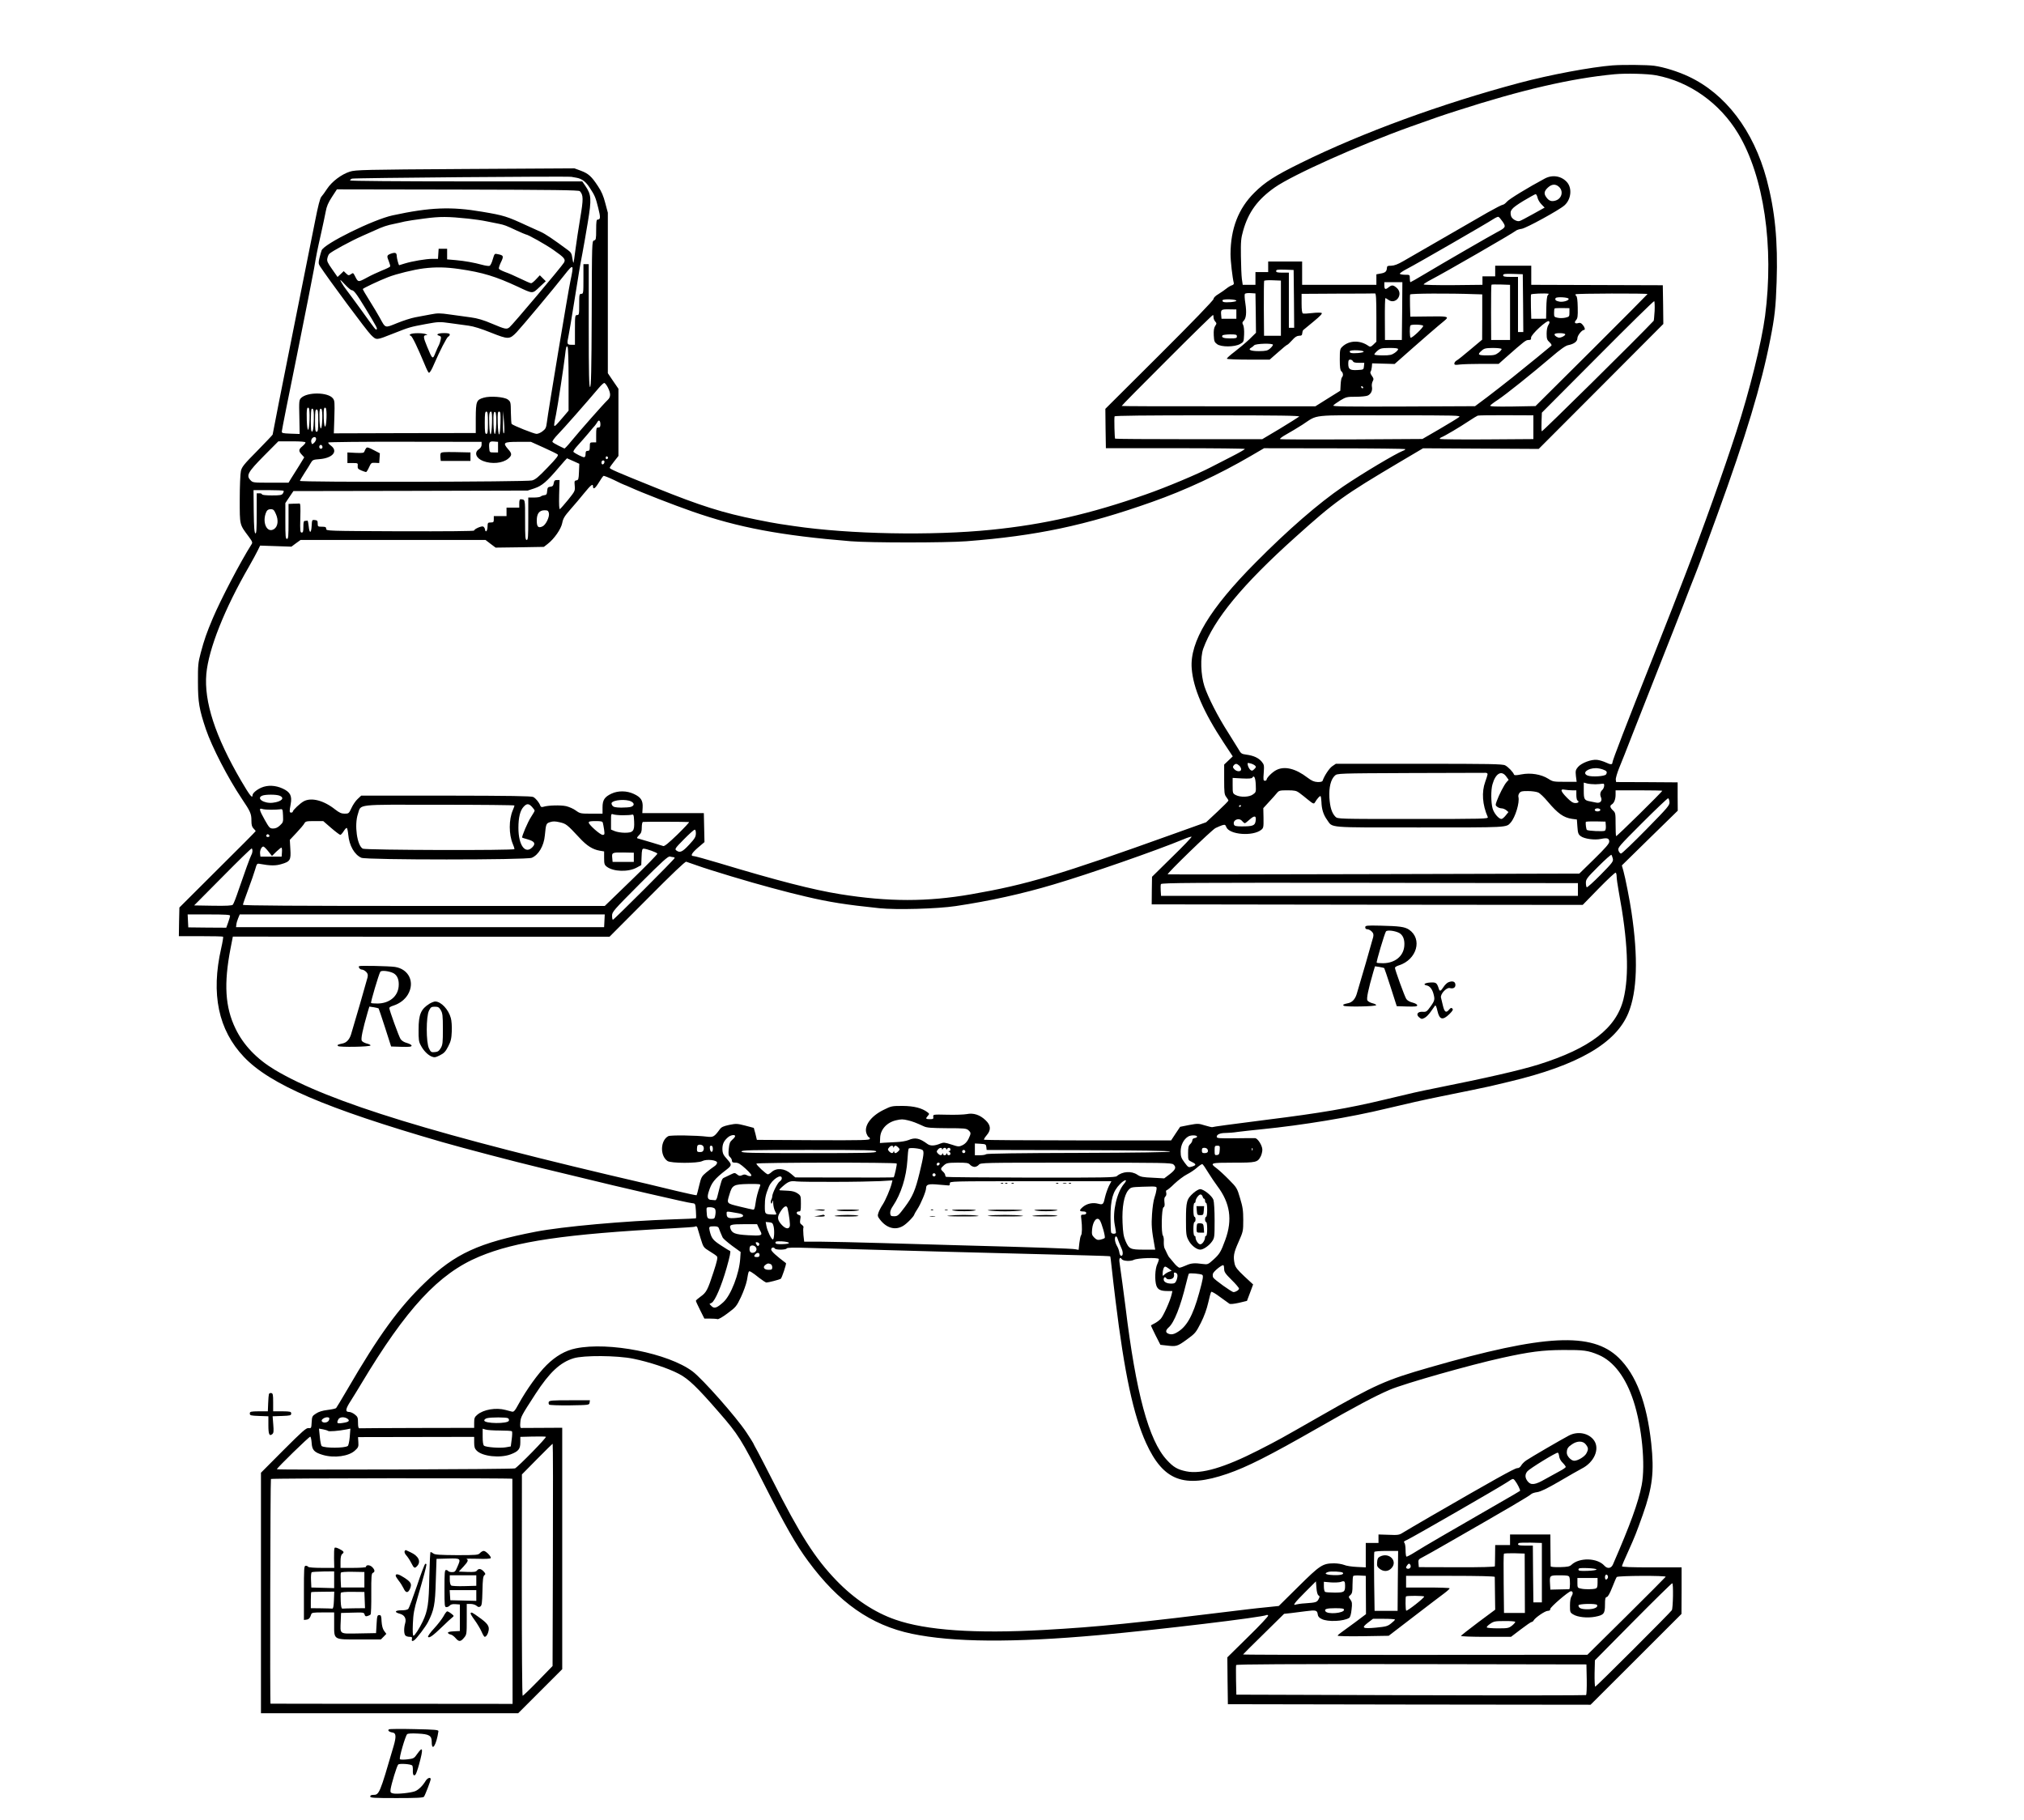 <?xml version="1.0" standalone="no"?>
<!DOCTYPE svg PUBLIC "-//W3C//DTD SVG 20010904//EN"
 "http://www.w3.org/TR/2001/REC-SVG-20010904/DTD/svg10.dtd">
<svg version="1.0" xmlns="http://www.w3.org/2000/svg"
 width="1908pt" height="1716pt" viewBox="0 0 1908 1716"
 preserveAspectRatio="xMidYMid meet">
<g transform="translate(0,1716) scale(0.1,-0.1)"
fill="#000000" stroke="none">
<path d="M15205 16544 c-205 -16 -596 -89 -880 -165 -739 -197 -1484 -470
-2062 -755 -244 -120 -339 -181 -439 -281 -150 -149 -223 -339 -224 -578 0
-67 18 -221 31 -274 2 -8 -5 -17 -17 -20 -11 -3 -34 -16 -50 -29 -16 -13 -50
-37 -76 -53 -30 -17 -48 -36 -48 -47 0 -12 -200 -219 -510 -528 l-510 -508 2
-186 3 -185 652 0 c358 0 654 -3 658 -7 3 -3 -54 -36 -127 -73 -73 -38 -160
-82 -193 -99 -122 -64 -424 -191 -614 -257 -524 -184 -958 -283 -1456 -333
-560 -57 -1338 -42 -1860 35 -38 6 -99 15 -135 20 -36 5 -132 23 -215 40 -320
64 -529 130 -948 299 -385 155 -442 180 -439 191 1 5 20 33 42 60 l40 51 0
316 0 317 -50 73 -50 74 0 756 0 757 -24 90 c-17 66 -35 110 -69 160 -60 92
-90 119 -162 146 l-60 22 -1030 -6 c-954 -6 -1034 -8 -1087 -25 -79 -25 -169
-93 -214 -161 -20 -31 -45 -65 -55 -76 -12 -14 -31 -86 -59 -230 -23 -116 -57
-286 -76 -380 -19 -93 -73 -363 -120 -600 -47 -236 -112 -564 -145 -728 -32
-164 -59 -301 -59 -304 0 -3 -65 -71 -144 -152 -126 -127 -146 -152 -155 -191
-6 -25 -11 -145 -11 -267 0 -248 -3 -234 84 -351 36 -49 39 -56 26 -75 -103
-162 -287 -514 -364 -695 -59 -140 -80 -200 -114 -327 -24 -91 -27 -116 -26
-275 0 -190 12 -257 75 -445 58 -169 207 -458 339 -655 81 -120 90 -141 90
-205 0 -42 5 -60 20 -75 11 -11 20 -22 20 -25 0 -3 -162 -166 -360 -362 l-359
-358 -3 -135 -2 -135 206 0 c114 0 209 -2 211 -5 3 -3 -5 -52 -18 -109 -98
-431 -27 -770 214 -1024 246 -260 771 -485 1866 -802 198 -57 693 -187 935
-245 63 -15 194 -47 290 -70 366 -89 433 -105 720 -171 256 -59 386 -88 415
-91 30 -3 30 -4 35 -71 3 -38 3 -70 0 -72 -3 -1 -95 -6 -205 -9 -475 -16
-1050 -68 -1305 -117 -537 -104 -760 -206 -1044 -480 -247 -237 -435 -496
-736 -1014 -52 -88 -97 -164 -101 -168 -3 -5 -39 -13 -80 -18 -49 -6 -85 -17
-110 -34 -36 -23 -38 -28 -41 -82 -3 -56 -4 -58 -29 -55 -22 3 -58 -29 -238
-209 l-211 -212 0 -1133 0 -1134 1212 0 1213 0 207 207 208 208 0 1138 0 1138
-187 -1 c-104 -1 -194 -1 -200 -1 -9 1 -11 16 -8 52 4 53 10 64 143 269 132
203 232 297 359 336 93 29 410 27 562 -4 148 -30 331 -90 431 -143 90 -47 171
-124 379 -364 179 -205 210 -254 421 -670 204 -402 306 -580 418 -731 287
-390 592 -604 978 -685 389 -81 956 -85 1759 -13 568 51 1552 169 1586 190 4
2 10 0 14 -5 3 -6 -82 -97 -190 -202 l-195 -192 2 -221 3 -221 1710 -3 1709
-2 429 428 428 428 1 220 0 219 -281 0 c-199 0 -281 3 -281 11 0 6 27 71 61
144 60 134 72 163 135 340 92 260 109 404 80 675 -42 383 -142 645 -307 806
-252 244 -696 222 -1782 -91 -415 -119 -509 -161 -1032 -460 -398 -227 -381
-218 -580 -320 -321 -164 -541 -229 -681 -200 -84 17 -123 40 -185 108 -170
184 -291 633 -389 1442 -11 92 -46 347 -57 423 -5 35 7 51 21 28 12 -19 83
-23 115 -7 32 17 225 24 235 8 2 -4 -4 -25 -14 -47 -22 -46 -26 -153 -9 -204
13 -38 41 -51 105 -51 l46 0 -7 -32 c-13 -58 -78 -203 -103 -230 -14 -15 -40
-34 -58 -43 -19 -9 -34 -18 -34 -21 0 -2 20 -44 44 -93 l45 -88 53 -6 c98 -12
105 -10 195 55 81 59 86 65 134 159 32 64 55 129 69 190 11 51 24 97 28 101 5
5 42 -17 83 -48 41 -30 81 -59 89 -64 9 -5 46 -1 90 9 l75 18 29 77 29 78 -82
76 c-66 62 -84 85 -92 117 -15 71 -10 103 36 206 44 100 45 103 45 209 0 89
-5 123 -30 205 -28 96 -31 100 -106 176 -42 43 -94 90 -115 106 -68 50 -59 53
159 53 216 0 227 3 257 60 8 16 15 44 15 62 0 39 -43 107 -68 109 -9 1 -95 0
-189 -1 -151 -2 -173 0 -173 14 0 22 32 36 85 36 25 0 76 4 113 10 37 5 139
16 227 25 382 38 838 113 1175 195 179 43 365 85 515 115 209 42 417 85 460
95 22 6 105 25 185 44 643 153 1002 360 1120 646 84 203 94 524 30 951 -15
105 -59 329 -76 388 l-15 53 263 258 264 258 -1 133 0 134 -290 2 -290 1 -3
22 c-2 13 12 61 31 109 20 47 77 192 127 321 51 129 163 415 250 635 87 220
191 483 230 585 39 102 87 226 107 275 42 107 55 142 211 570 271 745 416
1226 500 1655 42 212 52 303 60 541 13 387 -15 672 -94 969 -124 460 -388 807
-738 970 -101 47 -229 87 -321 100 -64 9 -293 11 -390 4z m407 -94 c315 -59
601 -262 774 -550 242 -402 339 -1063 253 -1720 -33 -248 -144 -698 -271
-1090 -115 -357 -320 -932 -486 -1360 -33 -85 -87 -225 -120 -310 -33 -85
-112 -285 -175 -445 -258 -650 -387 -984 -387 -1004 0 -20 -18 -20 -61 1 -24
11 -62 23 -84 25 -54 6 -147 -29 -180 -68 -22 -27 -24 -36 -19 -85 l7 -54
-111 0 c-106 0 -114 1 -157 29 -67 42 -166 58 -253 41 -50 -10 -67 -10 -70 -1
-8 23 -55 72 -83 86 -24 13 -143 15 -812 15 l-784 0 -34 -23 c-28 -19 -75 -90
-91 -137 -3 -9 -20 -13 -48 -12 -33 2 -54 11 -94 41 -112 86 -216 112 -294 72
-38 -19 -92 -73 -92 -91 0 -5 -7 -10 -16 -10 -15 0 -16 10 -11 75 5 70 4 77
-20 106 -30 35 -76 56 -143 65 -46 6 -52 10 -76 53 -15 25 -59 95 -97 156 -96
149 -189 332 -223 435 -35 108 -40 274 -11 355 100 277 371 605 867 1050 377
339 454 394 985 709 l220 130 545 -3 545 -3 588 589 587 589 -2 182 -3 183
-620 2 -620 2 0 90 0 90 -170 0 -170 0 0 -50 0 -50 -60 0 -60 0 0 -40 0 -40
-277 -3 c-158 -1 -278 2 -278 7 0 4 33 25 73 46 129 67 766 434 797 460 8 7
33 15 55 18 40 5 356 178 403 221 62 55 74 158 26 216 -52 61 -138 76 -211 37
-159 -85 -337 -194 -357 -218 -14 -16 -31 -29 -39 -29 -8 0 -72 -33 -143 -73
-117 -67 -606 -349 -794 -458 -53 -31 -86 -43 -115 -44 -35 0 -40 -3 -41 -23
-2 -32 -16 -44 -61 -51 l-38 -7 0 -49 0 -50 -350 0 -350 0 0 110 0 110 -160 0
-160 0 0 -50 0 -50 -60 0 -60 0 0 -60 0 -60 -60 0 -60 0 -8 55 c-4 30 -8 127
-9 215 -2 139 1 170 21 240 49 174 136 294 298 408 170 119 797 400 1280 573
255 91 290 103 443 152 604 195 1075 304 1480 342 108 10 312 5 392 -10z
m-10175 -966 c51 -10 86 -37 125 -98 46 -70 53 -88 78 -188 22 -88 21 -108 -6
-108 -11 0 -14 -19 -14 -96 0 -87 -2 -96 -20 -101 -20 -5 -20 -16 -22 -691 -2
-538 -6 -686 -15 -690 -10 -3 -13 117 -13 577 l0 581 -25 0 -25 0 0 -140 c0
-133 -1 -140 -20 -140 -19 0 -20 -7 -20 -100 0 -93 -1 -100 -20 -100 -19 0
-20 -7 -20 -140 l0 -140 -35 0 c-40 0 -42 7 -25 87 6 26 28 161 50 298 48 300
56 351 80 475 10 52 33 184 51 293 37 224 34 261 -23 345 l-29 42 -1094 0
c-636 0 -1095 4 -1095 9 0 5 8 13 18 17 14 7 2030 24 2069 17 6 -1 29 -5 50
-9z m9260 -86 c43 -40 27 -109 -31 -128 -40 -13 -65 -4 -90 32 -24 33 -19 57
15 89 37 35 74 37 106 7z m-9231 -40 c34 -37 34 -75 4 -252 -16 -95 -36 -228
-45 -296 -8 -68 -17 -125 -19 -127 -2 -2 -7 18 -11 45 -5 40 -13 54 -38 72
-139 103 -217 156 -261 175 -28 12 -85 38 -126 57 -193 89 -217 97 -425 132
-293 50 -491 42 -843 -34 -182 -39 -647 -268 -670 -330 -5 -14 -15 -47 -21
-74 -10 -42 -9 -52 5 -75 77 -118 445 -615 482 -649 53 -51 45 -51 212 15 150
59 153 60 302 88 121 22 130 23 230 9 56 -8 135 -19 175 -24 47 -6 120 -29
212 -66 164 -65 174 -65 241 4 51 54 354 416 450 539 87 111 92 106 57 -57
-19 -85 -212 -1244 -222 -1333 -6 -49 -12 -61 -40 -82 -17 -14 -43 -25 -57
-25 -23 0 -220 78 -235 94 -3 3 -6 51 -7 107 -1 99 -2 102 -29 123 -34 25
-167 35 -227 17 -69 -20 -74 -34 -75 -192 l0 -141 -669 -1 -669 -2 5 153 c4
139 3 156 -14 177 -46 59 -242 61 -300 3 -18 -18 -20 -30 -16 -179 l3 -160
-85 3 c-78 3 -85 5 -83 23 0 11 64 333 142 715 77 382 149 749 161 815 23 135
27 158 68 340 16 72 35 161 42 198 9 52 24 86 59 140 l47 72 1139 -2 c907 -2
1141 -5 1151 -15z m9028 -60 c3 -18 20 -47 37 -64 l30 -31 -108 -60 c-59 -33
-116 -63 -126 -66 -26 -10 -76 19 -83 48 -13 52 2 70 113 139 60 36 113 65
119 66 6 0 14 -15 18 -32z m-10079 -199 c55 -6 134 -17 175 -26 41 -8 93 -19
115 -23 51 -11 63 -15 163 -62 46 -21 86 -38 89 -38 18 0 184 -93 260 -146
103 -72 117 -88 100 -119 -17 -32 -488 -591 -515 -611 -26 -20 -39 -18 -162
34 -81 35 -140 52 -200 60 -47 7 -135 19 -196 27 -98 14 -118 14 -185 1 -40
-8 -105 -20 -144 -27 -38 -7 -116 -32 -172 -55 -117 -47 -107 -51 -163 51 -18
33 -62 106 -97 162 -35 55 -63 104 -63 108 0 7 154 80 240 113 77 30 239 70
334 82 113 14 212 12 335 -6 222 -32 344 -70 555 -168 142 -67 134 -66 202 -2
l59 55 -28 28 -28 28 -35 -37 c-19 -21 -40 -38 -47 -38 -8 0 -54 20 -103 44
-49 24 -113 52 -143 62 -29 11 -55 24 -58 31 -2 6 5 30 16 54 32 65 30 72 -26
83 -31 7 -31 7 -48 -49 -8 -31 -22 -58 -30 -61 -8 -3 -38 1 -67 9 -81 22 -165
37 -253 45 l-80 7 0 50 0 50 -40 0 -40 0 -3 -47 -3 -48 -52 0 c-60 0 -190 -22
-262 -44 -27 -9 -51 -16 -52 -16 -5 0 -23 67 -23 86 0 32 -14 37 -55 23 -39
-15 -41 -21 -19 -74 8 -20 14 -41 12 -47 -2 -5 -36 -22 -75 -37 -39 -16 -105
-46 -146 -69 -82 -44 -81 -44 -111 16 -16 31 -18 32 -38 17 -20 -13 -24 -13
-45 7 l-23 22 -29 -28 -29 -27 -51 73 c-43 61 -51 77 -45 103 3 16 11 35 18
42 22 23 201 120 309 168 31 14 83 37 115 51 80 37 122 51 189 64 32 7 76 16
98 22 22 5 105 18 185 28 149 20 222 19 415 -1z m9749 -27 c34 -49 31 -57 -45
-97 -63 -33 -513 -293 -685 -396 -73 -44 -135 -79 -138 -79 -3 0 -6 16 -6 35
0 35 0 35 -44 35 -25 0 -47 4 -50 9 -3 5 29 27 72 49 82 42 748 426 810 467
20 13 42 23 47 21 6 -1 23 -21 39 -44z m-1966 -729 l2 -273 -25 0 -25 0 0 260
0 260 -60 0 c-47 0 -60 3 -60 15 0 13 14 15 83 13 l82 -3 3 -272z m2160 -40
l2 -273 -25 0 -25 0 0 260 0 260 -70 0 c-56 0 -70 3 -70 15 0 13 15 15 93 13
l92 -3 3 -272z m-11044 122 c21 0 45 -31 128 -167 113 -186 118 -197 108 -203
-9 -6 -9 -6 -150 190 -52 72 -110 150 -129 175 -20 25 -44 61 -54 80 -16 31
-13 29 33 -20 28 -30 57 -55 64 -55z m8761 -170 l0 -260 -79 0 -80 0 -2 255
c-1 140 1 259 3 263 3 4 39 7 81 5 l77 -3 0 -260z m1143 -27 l-3 -273 -79 0
-80 0 -1 198 c-1 108 2 197 5 197 3 0 15 -7 26 -15 72 -54 149 53 80 112 -33
28 -46 29 -78 3 -29 -23 -38 -18 -38 22 l0 28 85 0 85 0 -2 -272z m1017 -13
l0 -260 -89 0 -89 0 -1 258 c0 142 1 261 4 263 2 3 43 3 90 2 l85 -3 0 -260z
m-2397 -7 l2 -185 -62 -61 c-35 -33 -98 -86 -140 -118 -42 -32 -75 -61 -72
-66 3 -4 95 -8 204 -8 l199 0 80 70 c43 39 82 70 86 70 4 0 24 19 45 42 27 31
45 42 66 43 23 0 29 5 30 23 1 13 5 27 10 31 5 4 49 41 98 81 62 51 84 75 75
80 -8 4 -48 4 -89 -1 -41 -5 -81 -7 -87 -4 -9 3 -13 32 -13 95 l0 90 340 2
c187 0 346 1 352 2 10 1 13 -52 13 -227 l0 -228 -28 -27 c-23 -22 -30 -24 -45
-14 -80 58 -185 55 -249 -7 -21 -20 -23 -31 -23 -120 0 -75 4 -101 15 -111 17
-14 20 -41 6 -56 -6 -5 -11 -35 -13 -68 l-3 -59 -117 -73 -118 -74 -911 0
c-501 -1 -913 1 -915 3 -2 2 190 197 427 433 236 237 432 428 434 425 3 -2 5
-13 5 -24 0 -11 7 -28 16 -38 14 -16 14 -20 -1 -42 -11 -18 -15 -43 -13 -87 3
-56 6 -65 31 -84 39 -29 165 -28 217 1 34 19 35 21 38 89 2 39 -2 78 -9 91
-10 18 -9 25 4 38 25 24 30 78 17 165 -7 43 -9 83 -5 89 3 6 27 10 53 8 l47
-3 3 -186z m2066 179 l69 -2 0 -213 -1 -214 -112 -94 c-61 -52 -120 -99 -131
-104 -10 -6 -19 -18 -19 -27 0 -13 8 -15 53 -9 28 3 122 6 208 6 l157 0 65 58
c178 157 191 167 216 167 21 0 26 4 24 21 -3 29 153 172 169 156 8 -8 6 -18
-6 -36 -10 -16 -16 -46 -16 -81 0 -48 4 -60 27 -81 16 -14 23 -28 17 -33 -14
-13 -223 -184 -364 -297 -69 -55 -177 -139 -240 -187 l-115 -86 -672 -3 c-530
-2 -670 0 -664 9 3 7 33 28 65 48 55 33 63 35 147 35 48 0 99 5 112 11 31 14
47 47 40 83 -3 15 0 38 7 51 11 20 10 28 -8 53 -12 17 -17 33 -12 38 5 5 10
25 12 44 l3 35 106 -3 106 -3 179 158 c99 87 204 178 234 203 30 25 61 50 68
57 31 29 11 33 -160 30 l-173 -2 -3 99 c-1 55 -1 104 1 110 4 10 368 12 611 3z
m695 4 c2 -1 -2 -7 -9 -15 -7 -9 -12 -55 -13 -118 l-2 -102 -70 -1 -70 0 -3
109 c-1 61 -1 115 1 120 3 8 130 13 166 7z m932 -3 c1 -1 -236 -240 -527 -530
l-529 -526 -217 -4 c-163 -2 -215 0 -210 9 4 6 36 31 72 54 77 51 324 249 502
401 86 74 137 110 160 114 56 11 88 35 88 66 0 25 42 78 62 78 14 0 8 25 -12
48 -14 17 -26 22 -40 17 -32 -10 -44 4 -23 27 15 17 18 36 16 121 -1 64 -6
103 -14 107 -6 4 -9 12 -6 16 5 8 675 10 678 2z m-744 -44 c6 -17 -53 -34 -88
-27 -32 6 -44 17 -34 33 9 14 117 8 122 -6z m-3132 -19 c0 -11 -99 -20 -122
-11 -8 3 -11 11 -8 16 8 14 130 9 130 -5z m3943 -96 c-3 -49 -7 -91 -9 -93
-149 -159 -1052 -1050 -1055 -1042 -3 7 -4 49 -2 94 l3 82 525 527 c289 291
529 527 534 524 4 -2 6 -43 4 -92z m-803 -14 c0 -38 -2 -41 -36 -49 -20 -5
-52 -6 -72 -2 -35 7 -37 9 -37 45 0 21 2 40 5 43 3 3 36 5 73 4 l67 -1 0 -40z
m-3140 -16 l0 -44 -70 0 -70 0 -3 33 c-5 54 -1 57 74 56 l69 -1 0 -44z m1761
-110 c7 -12 -106 -120 -118 -112 -10 5 -11 107 -1 116 11 11 111 8 119 -4z
m1339 -79 c7 -12 -45 -39 -65 -32 -24 8 -40 24 -34 33 7 12 91 11 99 -1z
m-3095 -21 c0 -17 -8 -19 -64 -19 -61 0 -84 9 -72 28 3 5 34 9 71 10 58 0 65
-2 65 -19z m340 -79 c0 -6 -12 -22 -27 -35 -24 -21 -38 -24 -105 -25 -77 0
-108 13 -74 32 9 5 22 15 29 23 15 17 177 21 177 5z m-6640 -328 l0 -293 -57
-67 c-31 -37 -62 -71 -69 -75 -14 -8 -14 5 7 103 17 85 75 465 85 555 9 83 14
101 25 84 5 -7 9 -146 9 -307z m7820 286 c0 -7 -15 -23 -33 -35 -27 -19 -47
-23 -108 -23 -42 0 -79 3 -82 7 -4 3 8 19 25 34 30 26 40 28 116 29 59 0 82
-3 82 -12z m975 3 c3 -5 -10 -21 -28 -35 -30 -23 -44 -26 -110 -26 -85 0 -93
7 -49 45 23 21 37 24 104 25 42 0 79 -4 83 -9z m-1300 -26 c0 -11 -99 -20
-122 -11 -8 3 -11 11 -8 16 8 14 130 9 130 -5z m-101 -90 c4 -11 20 -15 56
-15 l51 0 -3 -32 c-3 -33 -4 -33 -61 -36 -71 -4 -87 7 -87 59 0 32 4 39 19 39
10 0 21 -7 25 -15z m-7024 -247 c29 -57 29 -91 -3 -120 -31 -28 -259 -286
-341 -386 -32 -40 -62 -71 -65 -70 -3 2 -28 14 -56 27 -27 13 -53 29 -57 35
-4 6 17 36 51 71 51 52 265 295 386 438 22 26 45 47 51 47 7 0 22 -19 34 -42z
m7121 -1 c-1 -12 -15 -9 -19 4 -3 6 1 10 8 8 6 -3 11 -8 11 -12z m-9933 -300
c-4 -127 -22 -132 -26 -8 -3 101 2 131 19 114 5 -5 9 -51 7 -106z m160 15 c-4
-107 -22 -112 -26 -8 -3 86 2 116 19 99 5 -5 9 -46 7 -91z m-120 -27 c-2 -68
-7 -100 -15 -103 -10 -3 -13 22 -13 101 0 57 3 107 7 111 17 16 24 -18 21
-109z m80 12 c-4 -111 -22 -115 -26 -5 -3 88 2 118 19 101 5 -5 9 -47 7 -96z
m-38 -12 c0 -87 -3 -105 -15 -105 -12 0 -15 18 -15 105 0 87 3 105 15 105 12
0 15 -18 15 -105z m1600 -20 c0 -87 -3 -105 -15 -105 -12 0 -15 18 -15 105 0
87 3 105 15 105 12 0 15 -18 15 -105z m38 -2 c-4 -135 -22 -144 -26 -14 -3 99
0 121 18 121 7 0 10 -36 8 -107z m40 -6 c-4 -127 -22 -132 -26 -8 -3 101 2
131 19 114 5 -5 9 -51 7 -106z m40 6 c-2 -64 -7 -108 -13 -108 -6 0 -11 44
-13 108 -2 92 0 107 13 107 13 0 15 -15 13 -107z m32 -97 c-7 -7 -9 29 -9 100
l2 109 8 -100 c5 -62 5 -103 -1 -109z m7497 157 c-7 -6 -88 -57 -180 -113
l-168 -100 -691 0 c-380 0 -693 2 -696 5 -5 5 -10 194 -5 210 2 7 304 10 878
10 675 0 872 -3 862 -12z m1507 -5 c-12 -10 -94 -60 -183 -112 l-162 -94 -667
-4 c-367 -2 -671 -1 -675 3 -5 4 22 24 60 45 37 21 105 61 150 90 154 100 61
90 824 89 643 0 674 -1 653 -17z m701 -95 l0 -112 -437 -3 c-240 -2 -440 1
-444 4 -4 4 2 11 12 15 28 10 179 99 259 153 39 26 77 49 85 52 8 3 130 5 270
4 l255 -1 0 -112z m-8795 26 c0 -22 -5 -29 -20 -29 -18 0 -20 -7 -20 -70 l0
-70 -30 0 c-28 0 -30 -2 -30 -40 0 -33 -3 -40 -20 -40 -16 0 -20 -7 -20 -30 0
-20 -5 -30 -15 -30 -14 0 -82 34 -99 50 -5 5 13 32 41 62 27 29 71 80 99 113
27 33 55 66 62 73 6 8 17 22 23 33 14 26 29 15 29 -22z m-2680 -137 c0 -11 -9
-27 -19 -36 -18 -17 -20 -16 -26 4 -7 23 9 50 31 50 8 0 14 -8 14 -18z m-100
-33 c0 -6 -13 -22 -30 -36 -36 -30 -37 -44 -6 -78 l24 -26 -50 -82 c-28 -45
-62 -99 -75 -119 l-23 -38 -168 0 c-165 0 -169 0 -191 24 -42 44 -25 75 127
229 l136 137 128 0 c84 0 128 -4 128 -11z m1660 -20 c0 -17 -9 -32 -25 -43
-48 -31 -28 -86 40 -112 81 -31 183 -21 235 22 38 32 38 48 -1 91 -52 60 -42
68 96 68 l120 0 120 -54 c66 -30 126 -59 132 -65 10 -9 -12 -37 -95 -123 -86
-90 -115 -114 -147 -122 -53 -14 -2191 -18 -2188 -4 1 5 21 39 45 76 24 36 50
79 59 95 15 26 22 30 82 34 123 10 177 74 107 127 -17 12 -28 26 -26 30 3 4
330 8 726 7 l720 -1 0 -26z m155 -24 l0 -50 -40 0 c-39 0 -40 1 -43 39 -5 58
2 68 45 64 l38 -3 0 -50z m-1655 -1 c0 -8 -7 -14 -15 -14 -15 0 -21 21 -9 33
10 9 24 -2 24 -19z m10206 -17 c4 -4 -5 -11 -20 -16 -71 -28 -380 -212 -566
-338 -231 -158 -517 -406 -825 -717 -431 -434 -620 -748 -601 -996 14 -188
111 -412 303 -703 l84 -127 -41 -39 -40 -38 0 -140 c0 -125 2 -143 20 -166 11
-14 20 -29 20 -34 0 -4 -47 -52 -105 -106 l-105 -98 -307 -110 c-1078 -387
-1383 -478 -1908 -569 -414 -72 -779 -72 -1235 1 -255 41 -591 127 -1148 295
-117 35 -222 64 -233 64 -34 0 -20 27 41 80 l61 52 -3 137 -3 136 -290 0 -290
0 3 52 c4 67 -16 98 -83 129 -66 31 -148 32 -210 3 -66 -31 -85 -60 -85 -130
l0 -59 -105 0 c-101 0 -107 1 -146 29 -22 17 -64 35 -93 42 -52 11 -169 8
-213 -6 -17 -5 -24 -3 -30 11 -10 29 -42 68 -66 81 -17 9 -213 12 -822 13
l-800 0 -34 -32 c-19 -17 -45 -56 -58 -85 -24 -51 -26 -53 -64 -53 -31 0 -50
9 -89 39 -108 86 -224 116 -296 78 -34 -18 -104 -84 -104 -98 0 -5 -7 -9 -15
-9 -18 0 -18 10 -5 79 15 79 -4 115 -76 148 -67 31 -140 34 -199 9 -46 -20
-85 -53 -85 -74 0 -33 -28 3 -107 138 -245 420 -351 747 -328 1008 21 234 172
614 403 1013 33 58 70 126 82 151 l22 45 148 -5 147 -5 43 32 43 31 872 0 872
0 47 -36 48 -36 227 3 228 4 36 28 c61 47 126 140 137 197 8 42 21 64 77 128
38 42 96 112 131 155 62 76 82 91 82 63 0 -34 20 -22 54 34 20 33 40 62 45 64
4 3 49 -15 100 -39 50 -25 93 -45 96 -45 2 0 28 -11 57 -24 104 -48 416 -169
583 -227 434 -152 836 -227 1495 -281 187 -15 890 -15 1090 0 660 51 1122 148
1751 371 312 110 630 258 930 433 l125 73 662 -1 c364 0 665 -4 668 -7z
m-7514 -82 c0 -5 -5 -11 -11 -13 -6 -2 -11 4 -11 13 0 9 5 15 11 13 6 -2 11
-8 11 -13z m-328 -31 l57 -26 -3 -76 c-3 -69 -5 -77 -24 -80 -19 -3 -20 -8
-16 -52 4 -47 3 -50 -63 -132 -37 -45 -72 -85 -77 -87 -7 -2 -9 43 -7 135 l4
139 -25 0 c-20 0 -26 -6 -30 -30 -4 -24 -11 -31 -32 -33 -23 -3 -27 -8 -30
-40 -2 -31 -7 -38 -28 -40 -14 -2 -29 -8 -34 -13 -6 -5 -34 -9 -63 -9 l-53 0
0 -200 c0 -171 -2 -200 -15 -200 -13 0 -15 28 -15 190 0 200 2 190 -42 194 -9
1 -13 -13 -13 -39 l0 -40 -60 0 -60 0 0 -40 0 -40 -60 0 -60 0 0 -30 c0 -26
-3 -30 -29 -30 -27 0 -29 -3 -30 -40 -1 -42 -19 -60 -24 -25 -2 12 -10 24 -18
27 -17 6 -84 -24 -84 -38 0 -6 -257 -8 -697 -7 -690 3 -698 3 -698 23 0 17 -7
20 -40 20 -38 0 -40 2 -40 30 0 25 -4 31 -27 33 -26 3 -27 2 -30 -55 -4 -73
-21 -75 -28 -3 -3 30 -8 54 -12 53 -5 -2 -15 -3 -23 -3 -12 0 -15 -13 -15 -55
0 -44 -3 -55 -16 -55 -14 0 -16 16 -13 138 3 105 1 137 -8 136 -7 -1 -33 -2
-58 -2 l-45 -2 0 -165 c0 -140 -2 -165 -15 -165 -13 0 -15 25 -15 169 l0 169
38 57 38 56 1105 2 1104 3 64 21 c72 25 114 61 233 201 39 45 71 82 73 82 1 0
28 -12 59 -26z m294 -11 c-5 -25 -28 -28 -28 -4 0 12 6 21 16 21 9 0 14 -7 12
-17z m-3025 -269 c3 -3 1 -15 -6 -25 -10 -16 -24 -19 -104 -19 -55 0 -93 4
-93 10 0 6 -11 10 -25 10 l-25 0 0 -191 c0 -148 -3 -190 -12 -187 -10 4 -14
56 -16 206 l-2 202 138 0 c76 0 141 -3 145 -6z m-72 -220 c26 -58 19 -117 -17
-141 -69 -45 -118 69 -72 165 8 15 20 22 40 22 25 0 32 -7 49 -46z m2573 10
c9 -34 -28 -112 -60 -126 -40 -19 -54 -4 -54 55 0 66 24 97 74 97 28 0 35 -4
40 -26z m6656 -2380 c13 -12 12 -17 -6 -34 -16 -17 -23 -18 -36 -8 -9 7 -20
26 -24 41 -6 27 -5 28 22 21 16 -3 36 -13 44 -20z m-148 -1 c10 -9 18 -24 18
-35 0 -25 -42 -24 -65 2 -15 16 -15 22 -5 35 16 19 29 19 52 -2z m3427 -36
c38 -13 45 -24 31 -47 -11 -18 -134 -26 -173 -11 -57 22 -4 70 78 70 17 0 45
-5 64 -12z m-1086 -47 c-1 -8 -11 -40 -22 -70 -35 -96 -27 -216 24 -332 7 -17
-30 -18 -704 -18 -708 0 -711 0 -732 21 -34 34 -51 89 -57 180 -5 98 13 171
51 207 23 22 24 22 713 25 379 1 698 2 709 2 12 0 19 -6 18 -15z m177 -21 l22
-30 -20 -22 c-22 -24 -72 -121 -93 -180 -13 -36 -12 -40 6 -53 10 -8 29 -14
41 -14 12 0 31 -8 43 -17 l21 -18 -26 -32 c-14 -18 -32 -33 -40 -33 -26 0 -72
55 -84 101 -15 55 -16 171 -1 224 29 105 86 138 131 74z m-2362 -76 c3 -69 2
-72 -27 -92 -35 -26 -118 -28 -161 -6 -29 15 -30 18 -30 89 l0 73 89 -5 c62
-3 90 -1 96 7 17 28 30 1 33 -66z m3202 4 c25 1 54 3 65 5 16 2 19 -2 17 -22
-2 -14 -9 -29 -16 -35 -20 -17 -26 -44 -14 -70 15 -34 -6 -59 -44 -51 -15 3
-43 9 -60 12 -53 10 -58 20 -58 101 l0 76 33 -9 c17 -4 52 -7 77 -7z m-219
-57 l39 0 0 -44 c0 -25 5 -48 10 -51 20 -12 10 -25 -19 -25 -23 0 -42 13 -80
51 -60 61 -66 85 -20 75 17 -3 49 -6 70 -6z m-2575 -22 c18 -13 56 -43 85 -67
48 -39 55 -41 64 -26 22 37 48 66 54 60 3 -4 7 -28 8 -54 2 -69 19 -122 53
-169 56 -78 -14 -72 868 -72 843 0 821 -2 863 46 44 50 86 190 73 241 -3 10 1
27 9 37 12 16 26 20 81 19 36 0 79 -6 95 -13 17 -6 58 -46 92 -87 95 -112 148
-150 228 -162 l46 -6 5 -69 c4 -59 9 -72 31 -88 34 -26 131 -39 192 -26 59 12
77 6 77 -26 0 -19 -35 -59 -141 -163 l-141 -138 -1936 -5 c-1066 -3 -1940 -4
-1944 -2 -12 5 412 416 450 436 20 10 49 22 64 27 25 7 30 5 38 -17 28 -73
251 -90 330 -26 21 17 22 26 21 111 l-2 93 53 58 c29 31 63 69 75 84 20 24 27
26 100 26 66 0 84 -4 109 -22z m3424 18 c0 -10 -430 -433 -435 -428 -3 3 -5
54 -5 113 0 101 -1 108 -25 130 -28 27 -31 44 -11 56 22 13 36 49 36 92 l0 41
220 0 c121 0 220 -2 220 -4z m-13036 -46 c55 -21 22 -57 -62 -67 -84 -10 -161
42 -99 67 30 12 130 12 161 0z m13104 -59 c3 -31 -11 -48 -220 -261 -123 -125
-229 -227 -237 -226 -8 0 -19 13 -24 29 -8 26 1 37 225 261 128 128 238 232
243 231 6 -1 11 -16 13 -34z m-9788 4 c33 -17 31 -40 -3 -51 -12 -4 -53 -7
-91 -7 -54 1 -73 5 -83 19 -7 9 -10 21 -7 26 18 29 137 37 184 13z m-1100 -38
c0 -4 -7 -24 -16 -45 -38 -89 -38 -226 0 -317 9 -20 16 -43 16 -49 0 -14
-1403 -10 -1430 4 -54 29 -81 223 -46 327 32 96 -34 88 769 87 389 0 707 -3
707 -7z m165 -13 c14 -15 25 -31 25 -36 0 -4 -16 -32 -35 -61 -29 -44 -90
-186 -82 -193 1 -1 24 -9 51 -16 65 -19 78 -39 46 -73 -68 -72 -133 16 -133
181 0 97 16 164 49 199 29 32 49 32 79 -1z m6685 12 c0 -3 -4 -8 -10 -11 -5
-3 -10 -1 -10 4 0 6 5 11 10 11 6 0 10 -2 10 -4z m-9145 -39 c33 0 71 2 85 4
24 4 25 2 28 -59 3 -60 1 -65 -29 -93 -21 -20 -41 -29 -64 -29 -31 0 -36 5
-79 81 -52 93 -58 115 -23 103 12 -4 49 -7 82 -7z m12530 3 c8 -13 -20 -24
-41 -16 -20 8 -9 26 16 26 10 0 22 -5 25 -10z m-9215 -55 c36 0 74 2 85 5 18
5 20 -1 23 -64 4 -90 -9 -106 -88 -106 -32 0 -74 7 -94 15 l-36 15 0 76 c0 74
0 75 23 67 12 -4 51 -8 87 -8z m5966 -58 c-7 -40 -27 -47 -133 -47 -50 0 -65
4 -70 16 -16 43 45 71 76 35 10 -12 22 -21 26 -21 4 0 25 16 47 36 46 41 64
35 54 -19z m-8714 -62 c42 -36 81 -65 86 -65 6 0 20 16 32 35 12 19 25 33 29
30 5 -2 11 -31 14 -63 9 -103 59 -190 124 -218 48 -21 1558 -21 1606 0 64 27
114 112 123 209 11 111 12 115 49 127 27 9 48 9 91 -1 60 -14 68 -19 186 -146
70 -76 124 -110 191 -122 l42 -7 0 -62 c0 -55 3 -65 25 -82 63 -48 203 -52
283 -8 l42 23 3 78 c2 65 6 77 20 77 28 -1 126 -36 129 -47 2 -5 -109 -119
-246 -251 l-250 -242 -1705 0 c-1214 0 -1706 3 -1706 11 0 6 22 70 49 142 27
73 57 158 66 190 17 58 17 59 48 53 92 -17 146 -18 198 -2 84 24 93 38 86 142
l-5 87 63 67 c34 36 68 76 74 88 11 20 20 22 95 22 l83 0 75 -65z m2561 48 c3
-10 8 -39 12 -65 6 -43 4 -48 -14 -48 -23 0 -131 96 -131 116 0 11 16 14 64
14 53 0 66 -3 69 -17z m812 8 c6 -1 -43 -53 -108 -117 -85 -82 -124 -114 -135
-109 -14 5 -188 57 -241 72 -10 2 -6 11 13 30 21 20 26 35 26 74 0 26 5 49 10
51 9 3 409 2 435 -1z m8643 -35 c2 -23 -2 -42 -9 -47 -15 -9 -160 -2 -170 8
-6 7 -13 56 -10 75 1 4 43 6 94 5 l92 -2 3 -39z m-8578 -73 c-1 -32 -10 -48
-63 -105 -64 -69 -87 -80 -121 -55 -17 13 -12 21 70 104 49 50 95 91 102 92 8
0 12 -12 12 -36z m-4020 -24 c0 -5 -7 -9 -15 -9 -15 0 -20 12 -9 23 8 8 24 -1
24 -14z m8510 -197 l-190 -187 -2 -130 -1 -130 2031 -3 2032 -2 151 155 c83
85 155 152 160 149 5 -3 9 -20 9 -38 0 -18 9 -81 20 -142 86 -463 100 -786 44
-1013 -68 -274 -314 -463 -801 -616 -178 -55 -478 -124 -983 -225 -145 -29
-204 -42 -465 -105 -342 -82 -604 -127 -1110 -190 -353 -45 -508 -66 -516 -70
-3 -2 -35 5 -70 16 -61 19 -67 19 -149 4 l-85 -17 -43 -64 -42 -64 -878 0
c-483 0 -882 3 -885 6 -4 4 7 22 23 41 44 50 42 95 -9 143 -53 51 -114 71
-177 58 -27 -5 -110 -8 -184 -6 -135 3 -135 3 -132 -20 3 -19 -1 -22 -32 -22
-40 0 -43 5 -19 32 15 17 15 19 -3 33 -53 40 -127 59 -235 60 -102 0 -107 -1
-181 -38 -122 -60 -188 -155 -158 -226 7 -17 16 -31 21 -31 5 0 9 -7 9 -15 0
-13 -63 -15 -532 -13 l-533 3 -13 55 c-8 30 -15 56 -16 58 -2 1 -39 11 -83 22
-74 19 -84 19 -149 6 -55 -12 -73 -20 -89 -42 -50 -69 -62 -76 -118 -69 -103
13 -346 16 -367 5 -75 -40 -80 -184 -8 -234 32 -23 286 -23 328 -1 41 21 140
10 140 -15 0 -10 -12 -26 -27 -35 -16 -10 -49 -36 -75 -57 -43 -36 -48 -44
-67 -124 -11 -48 -22 -88 -24 -91 -3 -2 -87 16 -188 40 -101 25 -224 54 -274
66 -1996 462 -3000 770 -3514 1076 -170 102 -296 233 -371 389 -98 202 -111
423 -47 754 l22 113 1775 -1 1776 0 354 355 c237 239 359 355 369 352 9 -3 54
-19 101 -35 119 -43 501 -158 705 -212 158 -42 192 -51 319 -81 224 -53 378
-77 694 -110 162 -17 549 -6 722 20 322 48 628 116 920 203 338 100 970 320
1228 427 37 16 71 26 75 24 4 -3 -78 -89 -183 -191z m-8521 53 l35 -44 40 40
c23 21 44 39 49 39 4 0 7 -19 5 -42 l-3 -43 -100 0 -100 0 -3 27 c-4 31 13 68
31 68 7 -1 27 -21 46 -45z m-149 4 c0 -10 -4 -27 -10 -37 -12 -22 -66 -171
-121 -332 -23 -69 -47 -131 -54 -138 -8 -9 -55 -12 -188 -10 l-177 3 268 270
c147 149 270 269 275 267 4 -2 7 -12 7 -23z m3595 -60 l0 -44 -100 0 -100 0
-3 33 c-6 56 -3 57 104 56 l99 -2 0 -43z m9229 -13 c6 -26 -3 -38 -115 -152
-67 -68 -126 -121 -131 -118 -4 3 -8 22 -8 42 0 34 10 47 117 154 65 65 120
114 124 110 3 -4 9 -20 13 -36z m-8856 14 c6 0 12 -4 12 -8 0 -11 -572 -582
-582 -582 -5 0 -8 17 -8 38 0 36 11 49 262 301 210 210 266 261 283 257 11 -3
26 -6 33 -6z m8527 -305 l0 -60 -1965 0 -1965 0 -3 49 c-2 27 -1 55 2 62 5 12
307 14 1968 12 l1963 -3 0 -60z m-12706 -247 c0 -7 -8 -35 -18 -63 l-18 -50
-179 1 -179 2 -3 61 -3 61 201 0 c154 0 200 -3 199 -12z m3529 -48 l-3 -60
-1735 0 -1735 0 3 24 c1 14 9 41 17 60 l15 36 1721 0 1720 0 -3 -60z m2862
-1881 c42 -10 74 -22 150 -57 28 -13 71 -16 216 -17 164 0 184 -2 203 -19 26
-24 26 -29 1 -82 -14 -28 -33 -48 -56 -59 -34 -16 -39 -16 -105 6 -62 20 -74
21 -102 10 -57 -24 -97 -25 -125 -4 -75 55 -115 63 -178 36 -22 -9 -73 -18
-114 -19 -41 -2 -93 -5 -115 -6 l-40 -3 2 48 c2 79 62 145 148 166 54 12 63
12 115 0z m-1630 -149 c0 -6 -12 -21 -27 -34 -22 -19 -28 -35 -33 -85 -5 -51
-3 -64 12 -78 10 -9 18 -24 18 -35 0 -14 8 -18 33 -18 27 0 46 -12 97 -58 44
-41 59 -61 51 -67 -7 -4 -24 -2 -37 5 -18 10 -30 11 -48 2 -20 -9 -29 -8 -47
7 -22 17 -24 17 -63 -2 -23 -11 -50 -24 -61 -29 -20 -9 -23 -19 -64 -183 -4
-16 -12 -30 -19 -29 -7 1 -23 2 -37 3 -33 1 -41 23 -25 74 26 87 54 123 167
210 47 36 51 47 26 78 -10 11 -28 33 -40 47 -16 19 -23 40 -23 70 0 47 13 76
50 109 26 24 70 31 70 13z m4355 -5 c0 -5 -10 -11 -22 -13 -14 -2 -23 -10 -23
-21 0 -10 -9 -26 -20 -36 -16 -15 -20 -31 -20 -85 0 -66 0 -66 35 -83 44 -21
44 -31 1 -44 -32 -10 -34 -9 -70 39 -31 42 -36 56 -36 104 0 60 29 116 72 141
26 15 83 13 83 -2z m-1987 -97 l3 -28 865 -2 c568 -2 864 -6 864 -13 0 -7
-296 -11 -862 -13 -555 -1 -866 -6 -872 -12 -6 -6 -32 -10 -58 -10 l-48 0 0
56 0 55 53 -3 c48 -3 52 -5 55 -30z m-2670 9 c6 -7 9 -23 5 -35 -4 -16 -13
-22 -34 -22 -25 0 -29 4 -29 28 0 16 3 32 7 35 11 11 40 8 51 -6z m92 -28 c0
-38 -24 -35 -28 4 -2 19 1 27 12 27 11 0 16 -10 16 -31z m1701 19 c0 -10 2
-10 6 0 2 6 9 12 15 12 11 0 38 -25 38 -35 0 -10 -28 -35 -39 -35 -6 0 -11 6
-12 13 0 10 -2 10 -6 0 -6 -17 -21 -16 -39 1 -17 18 -17 23 -1 41 15 18 37 19
38 3z m3077 -30 c-2 -36 -7 -44 -25 -46 -21 -3 -23 1 -23 42 0 43 2 46 26 46
23 0 25 -3 22 -42z m-2801 1 c16 -14 11 -53 -28 -214 -41 -168 -65 -223 -139
-323 -60 -80 -68 -87 -100 -87 -31 0 -35 3 -38 27 -2 18 7 43 26 70 76 113
126 272 136 431 3 54 8 103 12 109 8 13 112 2 131 -13z m184 9 c0 -10 2 -10 6
0 2 6 11 12 19 12 8 0 14 -6 15 -12 0 -10 2 -10 6 0 2 6 11 12 19 12 17 0 19
-30 2 -31 -10 0 -10 -2 0 -6 6 -2 12 -11 12 -19 0 -17 -30 -19 -31 -1 0 10 -2
10 -6 0 -2 -7 -11 -13 -19 -13 -8 0 -14 6 -15 13 0 10 -2 10 -6 0 -6 -17 -21
-16 -39 1 -17 18 -17 23 -1 41 15 18 37 19 38 3z m2503 -4 c9 -22 -1 -34 -30
-34 -19 0 -24 5 -24 25 0 20 5 25 24 25 13 0 27 -7 30 -16z m423 -6 c-3 -8 -6
-5 -6 6 -1 11 2 17 5 13 3 -3 4 -12 1 -19z m-3547 -13 c0 -13 -77 -15 -635
-15 -558 0 -635 2 -635 15 0 13 77 15 635 15 558 0 635 -2 635 -15z m840 0 c0
-8 -7 -15 -15 -15 -8 0 -15 7 -15 15 0 8 7 15 15 15 8 0 15 -7 15 -15z m-647
-113 c5 -6 -21 -122 -28 -130 -2 -2 -211 -3 -465 -2 l-463 1 -40 34 c-61 53
-138 59 -185 15 -12 -11 -27 -20 -34 -20 -15 1 -108 87 -108 101 0 11 1316 13
1323 1z m405 -4 c-6 -18 -28 -21 -28 -4 0 9 7 16 16 16 9 0 14 -5 12 -12z
m287 -8 c10 -11 29 -20 42 -20 13 0 31 9 40 20 17 20 30 20 917 20 823 0 901
-1 918 -17 29 -26 21 -48 -34 -91 l-53 -40 -109 6 c-93 4 -114 8 -144 28 -56
38 -142 32 -194 -13 -15 -13 -123 -15 -809 -14 -435 1 -796 4 -800 7 -5 3 -9
11 -9 18 0 7 -9 21 -20 31 -26 24 -25 31 8 60 25 22 36 24 128 25 88 0 103 -2
119 -20z m2244 -72 c25 -41 65 -99 87 -129 120 -159 144 -317 75 -506 -42
-115 -54 -134 -112 -187 -51 -46 -54 -47 -101 -41 -78 11 -110 8 -158 -14 -25
-11 -52 -21 -61 -21 -9 0 -34 21 -55 48 -21 26 -41 49 -44 52 -3 3 -11 19 -19
35 -7 17 -18 38 -23 48 -5 11 -8 38 -7 62 2 24 -2 49 -8 57 -18 21 -13 257 5
267 11 6 13 20 9 49 -3 29 -1 45 9 53 8 7 11 21 8 35 -4 13 -2 24 4 24 5 0 39
27 73 61 35 33 89 74 119 89 30 15 73 44 95 64 22 19 44 34 49 32 6 -1 30 -36
55 -78z m-2569 -23 c0 -8 -7 -15 -15 -15 -8 0 -15 7 -15 15 0 8 7 15 15 15 8
0 15 -7 15 -15z m-1450 -33 c0 -9 -9 -23 -20 -29 -20 -13 -70 -112 -70 -141 0
-9 -4 -23 -9 -31 -5 -8 -6 -21 -3 -30 5 -12 8 -10 13 9 6 21 7 18 8 -15 1 -22
8 -53 16 -69 20 -38 20 -37 -22 -35 -73 3 -73 3 -73 81 0 70 7 106 38 181 28
68 122 129 122 79z m3225 -53 c-67 -80 -109 -264 -87 -382 7 -36 12 -69 12
-76 0 -14 -36 -15 -45 -1 -3 5 -6 70 -6 144 -1 168 22 246 89 314 47 48 78 48
37 1z m-2725 20 c173 0 366 4 429 7 l114 7 -7 -29 c-13 -52 -58 -158 -85 -199
-15 -22 -32 -55 -39 -74 -11 -31 -9 -38 13 -67 62 -81 144 -104 217 -61 37 21
108 95 108 111 0 3 13 24 28 48 32 48 82 168 82 197 0 36 23 43 117 34 48 -4
93 -8 98 -8 6 0 10 9 9 20 0 20 6 20 761 20 l762 0 -24 -46 c-12 -26 -28 -71
-35 -100 -16 -74 -20 -78 -66 -66 -50 13 -104 2 -142 -29 -38 -32 -38 -44 0
-44 20 0 30 -5 30 -15 0 -9 -10 -15 -26 -15 -25 0 -26 -1 -20 -47 8 -65 7
-135 -3 -148 -5 -5 -12 -39 -16 -73 l-7 -64 -32 6 c-31 6 -370 18 -1056 36
-195 5 -539 15 -765 22 -225 7 -483 12 -572 13 l-162 0 -7 62 c-3 34 -3 66 0
72 4 5 -3 16 -15 25 -18 12 -20 21 -15 51 6 32 4 37 -13 42 -27 7 -27 33 -1
33 18 0 20 7 20 74 0 72 -1 75 -31 96 -21 15 -48 23 -87 25 -31 2 -66 3 -76 4
-16 1 -10 9 24 39 53 46 73 52 130 45 25 -3 187 -5 360 -4z m-704 -36 c-22
-56 -37 -115 -44 -168 -6 -44 -11 -59 -22 -58 -8 1 -66 14 -127 29 -126 31
-123 27 -97 113 26 90 40 97 178 100 108 1 118 0 112 -16z m3736 -38 c-2 -17
-10 -50 -19 -75 -9 -25 -19 -94 -23 -155 -7 -103 -4 -147 25 -307 l5 -28 -108
0 c-127 0 -139 6 -172 82 -18 42 -24 77 -28 174 -6 145 14 256 54 304 25 29
28 29 132 33 146 4 137 6 134 -28z m-3477 -177 c16 -75 25 -152 20 -168 -9
-29 -40 -24 -74 12 -42 45 -46 72 -20 116 37 63 65 77 74 40z m-686 -2 c7 -9
9 -29 5 -55 -6 -38 -9 -41 -40 -41 -36 0 -40 8 -43 73 -2 36 -1 37 32 37 19 0
40 -6 46 -14z m221 -43 c30 -5 45 -13 45 -23 0 -11 -17 -17 -65 -21 -72 -7
-90 0 -90 38 0 27 -10 27 110 6z m3407 -65 c19 -26 56 -159 47 -168 -6 -6 -24
-12 -41 -16 -26 -5 -37 -1 -57 19 -23 23 -25 32 -21 79 8 78 45 122 72 86z
m-3075 -56 c11 -42 6 -127 -7 -126 -14 2 -52 82 -60 127 l-7 38 33 -3 c28 -3
34 -8 41 -36z m-143 -9 c8 -16 17 -36 23 -46 17 -34 0 -38 -120 -31 -123 7
-153 19 -167 65 -11 34 4 39 129 39 l123 0 12 -27z m-575 -5 c2 -7 15 -52 30
-100 27 -87 27 -87 85 -123 32 -19 64 -41 70 -49 8 -10 1 -45 -33 -148 -55
-169 -67 -192 -122 -231 -24 -17 -44 -35 -44 -39 0 -5 18 -44 40 -88 l40 -80
54 0 c30 0 61 -2 69 -5 8 -4 50 20 96 55 78 58 84 65 126 153 24 51 49 121 56
157 17 96 15 93 41 79 13 -7 47 -32 76 -56 30 -23 60 -43 67 -43 18 0 122 27
135 35 10 6 56 143 49 148 -92 69 -139 112 -139 128 0 20 24 26 35 9 9 -14
102 -13 111 1 5 9 63 10 213 5 275 -9 2315 -64 2605 -70 125 -3 230 -7 232 -9
2 -2 8 -50 14 -108 6 -57 22 -196 36 -309 84 -687 169 -1081 288 -1343 163
-357 357 -430 766 -290 186 64 392 168 854 432 358 205 541 302 677 360 138
59 755 234 1059 301 259 57 379 73 575 74 196 1 235 -4 335 -46 141 -60 256
-211 329 -435 79 -241 114 -601 77 -793 -32 -165 -108 -373 -271 -748 -17 -38
-52 -43 -81 -11 -66 74 -235 79 -310 8 -17 -16 -37 -20 -107 -22 -53 -1 -88 2
-89 8 0 5 -2 75 -2 155 l-1 145 -190 0 -190 0 0 -50 0 -50 -70 0 -70 0 -1 -95
c0 -52 -2 -99 -2 -105 -1 -6 -128 -10 -360 -9 l-357 1 -3 36 c-3 33 0 38 36
56 22 11 129 71 238 134 550 315 777 448 789 463 6 6 31 15 56 18 33 5 93 34
210 102 90 53 185 107 210 120 117 59 171 184 117 264 -49 71 -154 92 -239 47
-72 -38 -361 -206 -400 -233 -20 -13 -42 -36 -49 -49 -9 -16 -22 -25 -38 -25
-23 0 -225 -113 -815 -454 -120 -70 -237 -138 -259 -152 -37 -24 -48 -26 -137
-22 l-96 3 0 -40 0 -40 -60 0 -60 0 0 -115 0 -115 -84 4 c-46 2 -100 10 -120
19 -20 8 -63 15 -96 15 -107 -1 -131 -17 -335 -219 l-185 -183 -105 -11 c-58
-5 -141 -15 -185 -20 -1081 -133 -1410 -166 -1925 -195 -648 -36 -1110 -4
-1399 97 -197 68 -388 195 -556 369 -201 208 -344 432 -602 944 -53 105 -116
225 -139 269 -24 43 -44 80 -44 83 0 2 -29 48 -64 101 -96 145 -412 502 -507
574 -228 171 -789 282 -1102 217 -98 -20 -189 -73 -274 -157 -81 -80 -189
-231 -263 -365 -36 -67 -46 -78 -64 -74 -12 3 -39 10 -61 16 -90 24 -207 4
-265 -45 -26 -22 -30 -32 -30 -75 l0 -49 -535 -1 c-294 -1 -541 -2 -547 -3 -9
-1 -13 16 -13 52 0 48 -3 57 -30 78 -16 13 -40 24 -53 24 -40 0 -36 27 16 107
27 43 71 114 97 158 426 711 731 1040 1112 1199 346 145 811 213 1818 267 116
6 212 13 214 15 9 8 22 4 25 -8z m202 -5 c7 -20 22 -58 36 -88 5 -11 46 -46
90 -79 l80 -58 -4 -62 c-9 -142 -88 -347 -159 -411 -61 -55 -85 -63 -111 -38
l-20 21 21 11 c32 18 92 158 141 330 31 109 40 156 32 159 -7 2 -46 26 -87 53
-75 49 -88 66 -105 136 -9 40 -6 43 42 43 28 0 40 -5 44 -17z m3774 -138 c4
-11 15 -36 24 -57 16 -37 12 -72 -8 -65 -6 2 -12 16 -14 31 -2 16 -12 44 -23
62 -19 35 -25 75 -12 88 4 4 12 -3 17 -16 4 -13 12 -32 16 -43z m-3113 -1 c2
-7 -19 -11 -62 -12 -52 -1 -65 2 -65 14 0 12 12 14 62 12 34 -2 63 -8 65 -14z
m-281 -5 c3 -6 2 -15 -4 -21 -7 -7 -14 -3 -21 11 -10 17 -9 21 3 21 8 0 18 -5
22 -11z m-31 -36 c17 -23 -2 -53 -32 -53 -22 0 -32 21 -25 53 5 22 41 22 57 0z
m35 -73 c0 -15 -7 -20 -25 -20 -27 0 -32 9 -13 28 18 18 38 14 38 -8z m104
-86 c9 -3 16 -17 16 -30 0 -21 -5 -24 -35 -24 -42 0 -58 25 -30 46 21 16 27
17 49 8z m4276 -47 c0 -27 12 -45 70 -102 39 -38 70 -75 70 -82 0 -13 -31 -33
-52 -33 -17 0 -180 117 -191 137 -5 8 -6 24 -3 36 7 23 86 87 99 80 4 -2 7
-19 7 -36z m-520 3 l25 -19 -26 -10 c-14 -5 -33 -17 -42 -26 -16 -15 -17 -15
-17 7 0 36 11 68 24 68 6 0 22 -9 36 -20z m80 -66 c0 -13 -5 -35 -12 -49 -9
-20 -18 -25 -45 -25 -45 0 -73 16 -73 40 0 21 15 27 25 10 9 -15 51 -12 65 5
7 8 10 23 7 34 -3 14 0 17 14 14 12 -3 19 -14 19 -29z m233 9 c13 -8 8 -38
-28 -169 -61 -222 -121 -327 -217 -378 -23 -13 -44 -17 -62 -12 -41 10 -43 33
-8 64 50 43 111 197 163 412 11 46 23 89 26 93 5 9 109 0 126 -10z m-8230
-1349 c3 -4 2 -15 -4 -25 -11 -21 -54 -26 -65 -7 -13 21 50 51 69 32z m173 -8
c26 -20 11 -32 -48 -40 -51 -8 -57 -2 -38 35 13 23 57 25 86 5z m1513 5 c8 -5
11 -16 8 -24 -11 -30 -232 -28 -232 3 0 8 11 17 25 21 37 10 183 10 199 0z
m-1696 -120 c7 -7 101 0 171 14 l39 8 -6 -79 c-4 -43 -12 -81 -19 -85 -33 -21
-212 -21 -245 -1 -6 4 -14 42 -18 86 l-8 79 39 -7 c22 -4 42 -11 47 -15z
m1619 4 c58 0 110 -3 114 -7 4 -5 3 -38 -2 -75 l-9 -68 -45 -8 c-54 -10 -189
0 -207 15 -9 7 -13 37 -13 85 l0 75 28 -8 c15 -5 75 -9 134 -9z m-1774 -118
c4 -66 24 -88 105 -112 108 -32 246 -13 304 42 31 28 34 36 31 79 l-3 47 548
1 547 1 0 -53 c0 -42 5 -58 24 -77 54 -54 219 -72 319 -35 74 28 92 50 92 113
l0 52 114 3 c63 1 120 1 127 -2 12 -4 -257 -279 -291 -298 -14 -9 -2245 -16
-2245 -8 0 12 306 310 315 307 5 -2 11 -29 13 -60z m12011 -13 c25 -32 26 -46
6 -84 -16 -31 -80 -70 -115 -70 -29 0 -70 44 -70 74 0 39 10 55 49 81 49 34
103 34 130 -1z m-9737 -1041 l-3 -1048 -137 -141 c-75 -77 -141 -140 -145
-140 -5 1 -8 471 -8 1044 l1 1043 143 145 c78 79 144 144 147 144 3 0 4 -471
2 -1047z m9486 929 c2 -19 15 -44 33 -61 16 -16 29 -34 29 -39 0 -6 -26 -24
-57 -40 -32 -17 -94 -51 -138 -76 -94 -54 -133 -59 -164 -20 -26 33 -27 65 -3
94 21 26 272 180 287 176 6 -1 11 -17 13 -34z m-9868 -212 c0 -3 1 -481 1
-1063 l1 -1059 -1139 1 c-626 0 -1140 0 -1143 1 -6 0 -2 2108 4 2118 5 8 2276
10 2276 2z m9451 -17 c22 -27 54 -91 48 -97 -3 -3 -91 -55 -195 -114 -452
-260 -724 -418 -794 -463 -41 -26 -78 -45 -82 -43 -4 3 -8 31 -8 63 0 31 -5
62 -11 68 -9 9 -3 15 23 26 39 16 866 492 943 543 60 39 58 39 76 17z m254
-868 l0 -280 -40 0 -40 0 -3 268 -2 267 -70 0 c-65 0 -81 6 -63 24 4 3 54 5
112 4 l106 -3 0 -280z m-1358 -77 l-2 -283 -109 0 -108 0 -4 273 c-2 151 -2
278 2 283 3 5 54 9 115 9 l109 0 -3 -282z m1197 -23 l1 -280 -99 0 -98 0 -3
275 c-2 151 -1 279 2 283 2 4 48 6 100 5 l96 -3 1 -280z m-1077 169 c7 -20
-11 -38 -32 -31 -13 6 -13 10 -3 27 15 24 27 26 35 4z m1753 -39 c0 -6 -37
-11 -85 -13 -72 -2 -85 0 -85 13 0 13 13 15 85 13 48 -2 85 -7 85 -13z m-2392
-30 c16 -16 -22 -26 -89 -23 -73 3 -93 16 -47 30 25 8 127 3 136 -7z m2499
-49 c-4 -9 -11 -16 -17 -16 -11 0 -14 33 -3 44 11 10 26 -11 20 -28z m-2281
-162 l1 -180 -101 -76 c-55 -41 -116 -85 -133 -97 -18 -12 -33 -26 -33 -30 0
-5 108 -7 241 -5 l240 4 232 178 c128 98 258 198 290 221 32 24 56 46 52 49
-4 4 -97 7 -208 7 l-202 0 0 55 0 55 417 0 c272 0 418 -4 419 -10 0 -5 1 -77
2 -159 l2 -150 -160 -119 c-88 -66 -161 -124 -163 -128 -2 -5 103 -9 234 -9
l238 0 92 70 c50 38 96 70 102 70 6 0 15 6 19 14 15 27 107 90 133 91 17 0 25
6 24 17 -2 17 174 168 195 168 19 0 22 -21 7 -45 -11 -16 -16 -47 -16 -90 0
-62 1 -66 31 -84 42 -26 132 -35 204 -22 84 16 95 29 95 113 0 58 3 71 18 74
11 3 29 36 51 92 19 48 37 91 42 96 11 13 470 15 461 2 -4 -6 -171 -174 -372
-373 l-366 -362 -1624 -1 c-894 -1 -1624 1 -1622 4 1 3 89 90 195 194 l192
189 65 7 c36 4 100 12 142 18 92 12 105 9 110 -29 2 -20 12 -33 38 -45 57 -29
208 -22 259 11 9 6 18 36 22 78 7 58 5 72 -11 94 -19 26 -19 27 1 44 16 15 19
31 19 95 0 42 3 80 7 84 4 4 32 6 63 4 l55 -3 1 -181z m1918 170 c9 -22 7
-114 -1 -115 -5 0 -46 -1 -93 -2 l-85 -2 -3 54 c-5 81 -4 81 92 81 67 0 85 -3
90 -16z m266 -56 c0 -37 -4 -48 -19 -53 -27 -8 -102 -9 -139 0 -30 6 -32 9
-32 53 l0 47 95 0 95 0 0 -47z m-2380 -26 c0 -59 -8 -65 -98 -65 -44 0 -85 3
-91 7 -6 4 -11 27 -11 51 l0 44 68 -6 c37 -2 78 0 92 5 34 13 40 7 40 -36z
m-250 -92 c12 -7 12 -12 0 -35 -15 -29 -25 -32 -125 -39 -38 -2 -78 -8 -87
-11 -38 -15 -14 17 85 116 l102 102 5 -62 c3 -39 10 -65 20 -71z m3341 -5 c-1
-66 -6 -126 -10 -133 -11 -20 -714 -722 -723 -722 -4 0 -7 56 -6 124 l3 125
360 364 c198 200 364 363 369 362 6 0 8 -53 7 -120z m-2346 -5 c6 -10 -161
-141 -169 -133 -7 7 -8 127 -2 134 9 8 166 7 171 -1z m1630 -79 c13 -22 -27
-41 -89 -41 -61 0 -86 11 -86 37 0 15 165 19 175 4z m-2385 -46 c0 -32 -156
-46 -175 -14 -14 21 11 29 91 29 67 0 84 -3 84 -15z m480 -92 c0 -5 -16 -21
-37 -37 -32 -26 -48 -30 -140 -39 -130 -12 -143 -4 -77 47 l47 36 103 0 c57 0
104 -3 104 -7z m1134 -21 c2 -4 -11 -20 -29 -35 -32 -25 -40 -27 -134 -27 -55
0 -102 4 -105 9 -3 5 11 20 32 34 33 23 47 26 134 26 53 1 99 -3 102 -7z m674
-544 c1 -80 -1 -144 -7 -147 -5 -3 -749 -4 -1653 -1 l-1643 5 -3 134 c-1 74
-1 140 1 145 3 8 508 10 1653 9 l1649 -3 3 -142z"/>
<path d="M3870 14010 c-12 -8 -12 -10 2 -15 15 -6 65 -111 135 -279 15 -38 32
-70 36 -70 9 -1 27 29 50 84 51 118 119 251 132 256 8 4 15 12 15 20 0 10 -15
14 -54 14 -57 0 -82 -14 -46 -25 18 -6 20 -12 14 -38 -3 -17 -11 -38 -15 -47
-5 -8 -20 -41 -33 -73 -27 -69 -29 -68 -80 56 -37 89 -38 106 -8 108 14 0 13
2 -3 9 -27 12 -126 12 -145 0z"/>
<path d="M3453 12937 c-6 -7 -13 -20 -17 -31 -5 -16 -15 -18 -84 -15 l-77 4 0
-50 0 -50 50 0 c48 0 50 -1 47 -27 -2 -23 3 -30 34 -43 20 -8 40 -15 45 -15 4
0 17 20 28 45 19 42 22 44 58 42 l38 -2 3 46 3 46 -60 31 c-45 24 -61 28 -68
19z"/>
<path d="M4154 12886 c-3 -8 -4 -27 -2 -43 l3 -28 140 0 140 0 0 40 0 40 -138
3 c-112 2 -138 0 -143 -12z"/>
<path d="M12870 8418 c0 -11 7 -18 20 -18 11 0 29 -9 41 -21 16 -16 19 -27 14
-52 -7 -30 -130 -456 -156 -539 -15 -47 -42 -76 -77 -84 -50 -11 -56 -14 -45
-25 12 -12 302 -8 306 6 1 5 -15 13 -36 18 -20 5 -42 17 -47 27 -9 18 8 102
56 268 l16 53 41 -6 c23 -4 44 -9 46 -11 2 -1 29 -83 61 -181 l57 -178 96 -3
c78 -2 97 0 97 11 0 9 -18 19 -44 26 -26 6 -50 20 -59 34 -16 24 -107 275
-107 294 0 6 17 17 38 23 169 54 224 249 94 337 -40 26 -89 33 -269 37 -133 3
-143 1 -143 -16z m319 -52 c37 -20 55 -64 49 -126 -9 -95 -89 -159 -199 -160
-31 0 -58 2 -61 5 -6 6 73 272 87 294 9 16 82 8 124 -13z"/>
<path d="M3385 8052 c-9 -10 9 -32 26 -32 10 0 28 -9 40 -21 16 -16 19 -27 14
-52 -7 -30 -130 -456 -156 -539 -15 -47 -42 -76 -77 -84 -50 -11 -56 -14 -45
-25 12 -12 302 -8 306 6 1 5 -15 13 -36 18 -20 5 -42 17 -47 27 -9 18 8 102
56 268 l16 53 41 -6 c23 -4 44 -9 46 -11 2 -1 29 -83 61 -181 l57 -178 96 -3
c76 -2 97 0 97 11 0 7 -20 18 -44 25 -27 7 -49 21 -60 37 -16 25 -106 272
-106 293 0 6 17 16 38 22 61 20 109 57 138 106 67 115 8 239 -123 259 -52 8
-331 14 -338 7z m324 -66 c37 -20 55 -64 49 -126 -9 -95 -89 -159 -199 -160
-31 0 -58 2 -61 5 -6 6 73 272 87 294 9 16 82 8 124 -13z"/>
<path d="M13653 7900 c-12 -5 -33 -25 -45 -44 -26 -40 -36 -44 -44 -18 -19 58
-25 63 -81 60 -51 -3 -73 -19 -36 -27 30 -5 52 -32 65 -75 16 -58 14 -68 -27
-125 -34 -47 -40 -51 -72 -49 -49 4 -68 -25 -35 -52 22 -18 26 -18 52 -5 16 8
43 36 61 63 18 26 34 49 36 51 7 9 15 -9 24 -50 19 -82 49 -90 112 -29 32 32
38 43 28 53 -10 9 -16 7 -32 -12 -27 -33 -43 -21 -57 40 -7 30 -15 64 -18 75
-8 32 51 97 82 90 33 -9 54 3 54 29 0 32 -26 42 -67 25z"/>
<path d="M4050 7699 c-82 -51 -104 -101 -104 -244 -1 -94 2 -116 21 -150 26
-50 65 -89 102 -105 26 -10 36 -9 78 12 40 20 53 35 78 83 25 48 31 73 34 143
2 46 -2 102 -9 125 -22 81 -91 154 -145 156 -11 1 -36 -9 -55 -20z m105 -61
c17 -29 20 -52 20 -178 0 -128 -2 -149 -20 -180 -17 -28 -28 -36 -57 -38 -32
-3 -37 0 -54 35 -28 56 -28 300 0 356 16 33 23 37 55 37 31 0 40 -5 56 -32z"/>
<path d="M11249 5913 c-62 -56 -69 -80 -69 -251 0 -133 2 -152 23 -192 24 -48
76 -90 112 -90 30 0 85 39 112 79 22 32 23 44 23 196 0 93 -5 176 -11 194 -13
38 -92 101 -125 101 -14 0 -42 -17 -65 -37z m88 -33 c3 -11 9 -20 14 -20 5 0
9 -9 9 -20 0 -11 5 -20 10 -20 6 0 10 -28 10 -65 0 -37 -4 -65 -10 -65 -5 0
-10 -11 -10 -25 0 -14 5 -25 10 -25 6 0 10 -28 10 -65 0 -37 -4 -65 -10 -65
-5 0 -10 -6 -10 -13 0 -29 -26 -67 -45 -67 -19 0 -45 38 -45 67 0 7 -4 13 -10
13 -6 0 -10 28 -10 65 0 37 4 65 10 65 6 0 10 11 10 25 0 14 -4 25 -10 25 -6
0 -10 28 -10 65 0 37 4 65 10 65 6 0 10 7 10 15 0 23 30 65 47 65 8 0 17 -9
20 -20z"/>
<path d="M11282 5748 c3 -40 5 -43 33 -43 28 0 30 3 33 43 l3 42 -36 0 -36 0
3 -42z"/>
<path d="M11287 5624 c-4 -4 -7 -25 -7 -46 0 -37 1 -38 36 -38 l35 0 -3 43
c-3 37 -6 42 -28 45 -14 2 -29 0 -33 -4z"/>
<path d="M9438 6003 c7 -3 16 -2 19 1 4 3 -2 6 -13 5 -11 0 -14 -3 -6 -6z"/>
<path d="M9478 6003 c7 -3 16 -2 19 1 4 3 -2 6 -13 5 -11 0 -14 -3 -6 -6z"/>
<path d="M9538 6003 c7 -3 16 -2 19 1 4 3 -2 6 -13 5 -11 0 -14 -3 -6 -6z"/>
<path d="M9958 6003 c7 -3 16 -2 19 1 4 3 -2 6 -13 5 -11 0 -14 -3 -6 -6z"/>
<path d="M10023 6003 c9 -2 23 -2 30 0 6 3 -1 5 -18 5 -16 0 -22 -2 -12 -5z"/>
<path d="M10078 6003 c7 -3 16 -2 19 1 4 3 -2 6 -13 5 -11 0 -14 -3 -6 -6z"/>
<path d="M7720 5750 c25 -4 49 -4 55 1 5 5 -13 8 -45 8 l-55 -2 45 -7z"/>
<path d="M7890 5750 c32 -10 165 -10 205 0 18 5 -20 8 -100 8 -79 0 -120 -3
-105 -8z"/>
<path d="M8778 5753 c7 -3 16 -2 19 1 4 3 -2 6 -13 5 -11 0 -14 -3 -6 -6z"/>
<path d="M8908 5753 c6 -2 18 -2 25 0 6 3 1 5 -13 5 -14 0 -19 -2 -12 -5z"/>
<path d="M8985 5749 c49 -10 169 -9 210 1 18 5 -26 8 -110 8 -99 0 -128 -3
-100 -9z"/>
<path d="M9320 5749 c25 -4 95 -8 155 -8 61 0 130 4 155 8 29 6 -24 8 -155 8
-131 0 -184 -2 -155 -8z"/>
<path d="M9755 5750 c17 -4 64 -8 105 -8 41 0 89 4 105 8 18 5 -23 8 -105 8
-82 0 -123 -3 -105 -8z"/>
<path d="M7715 5700 l-40 -7 53 -2 c33 0 51 3 47 9 -3 6 -9 9 -13 9 -4 -1 -25
-5 -47 -9z"/>
<path d="M7875 5700 c-25 -5 12 -7 100 -8 84 0 130 3 115 8 -31 10 -160 10
-215 0z"/>
<path d="M8940 5700 c-33 -4 20 -7 135 -7 126 0 173 2 140 7 -59 10 -198 9
-275 0z"/>
<path d="M9315 5700 c-22 -4 52 -7 165 -7 134 0 188 2 155 7 -61 10 -266 10
-320 0z"/>
<path d="M9740 5700 c-28 -4 11 -7 105 -7 88 -1 138 3 120 7 -37 9 -164 9
-225 0z"/>
<path d="M8768 5693 c12 -2 32 -2 45 0 12 2 2 4 -23 4 -25 0 -35 -2 -22 -4z"/>
<path d="M3154 2568 c-4 -6 -6 -50 -5 -99 l2 -89 -120 0 c-69 0 -122 4 -126
10 -3 6 -14 10 -23 10 -16 0 -17 -22 -17 -255 l0 -256 24 3 c23 3 34 15 45 51
5 15 19 17 111 17 l105 0 0 -108 c0 -154 -11 -147 241 -147 l199 0 26 26 26
27 -21 28 c-14 20 -21 48 -24 89 -2 52 -5 60 -22 60 -18 0 -21 -9 -25 -85 l-5
-85 -162 -3 c-189 -3 -176 -12 -171 118 l3 75 108 3 c103 3 109 2 114 -18 4
-16 11 -19 27 -14 11 3 25 10 29 14 5 4 8 93 7 198 -1 162 2 190 15 195 22 9
19 30 -8 56 -23 21 -57 21 -57 0 0 -5 -54 -9 -120 -9 l-120 0 0 59 c0 40 5 63
15 71 22 18 19 24 -25 48 -26 13 -42 17 -46 10z m-4 -300 l0 -79 -107 3 -108
3 -3 69 c-2 38 1 72 7 75 5 3 55 6 110 7 l101 1 0 -79z m285 0 l0 -73 -110 0
-110 0 -3 64 c-2 35 -1 69 1 75 3 7 41 10 113 9 l109 -2 0 -73z m-287 -193
c-2 -56 -7 -80 -15 -79 -7 1 -56 2 -108 3 l-95 1 0 73 c0 41 2 76 4 78 3 2 52
4 111 4 l106 1 -3 -81z m290 1 l3 -76 -101 -1 c-55 -1 -106 -2 -112 -3 -9 -1
-14 20 -16 68 -2 38 -1 74 1 80 3 7 42 11 113 10 l109 -1 3 -77z"/>
<path d="M3814 2536 c-3 -8 4 -25 16 -38 12 -13 33 -44 46 -70 27 -53 33 -56
57 -30 38 42 12 95 -63 129 -19 9 -38 18 -43 20 -4 2 -10 -3 -13 -11z"/>
<path d="M4525 2520 c-17 -19 -31 -20 -219 -20 -161 1 -205 4 -220 15 -11 8
-23 15 -27 15 -4 0 -9 -107 -12 -237 -4 -249 -14 -316 -62 -418 -30 -64 -76
-135 -87 -135 -7 0 -9 40 -6 113 4 94 11 134 46 252 49 167 82 290 82 306 0 6
-5 9 -11 7 -6 -2 -41 -94 -78 -206 -38 -111 -74 -208 -81 -217 -8 -10 -30 -15
-67 -15 -61 0 -69 -18 -15 -32 45 -12 64 -45 52 -88 -14 -47 -13 -103 2 -118
7 -7 24 -12 39 -12 22 0 26 -4 22 -20 -5 -20 4 -25 22 -12 23 16 108 128 130
172 57 113 67 162 73 385 l7 210 108 3 c123 3 124 2 87 -82 -17 -40 -23 -46
-49 -46 -16 0 -33 5 -36 10 -3 6 -13 10 -21 10 -12 0 -14 -29 -14 -175 0 -165
1 -175 19 -175 10 0 24 7 31 15 9 11 27 15 54 13 l41 -3 0 -125 0 -125 -58 -3
c-40 -2 -57 -7 -54 -15 2 -7 13 -13 25 -15 12 -2 32 -17 46 -33 31 -37 48 -37
80 2 25 30 26 34 26 175 l0 144 37 0 c20 0 45 -8 55 -17 15 -13 23 -15 36 -7
14 9 17 32 20 147 2 105 6 138 18 148 13 10 12 15 -7 36 -26 27 -47 29 -63 8
-9 -13 -28 -15 -91 -13 l-80 3 43 46 c44 48 50 63 30 73 -7 3 40 4 104 2 73
-3 120 0 124 6 8 13 -45 68 -66 68 -9 0 -25 -9 -35 -20z m-35 -259 l0 -50
-112 -3 c-62 -2 -119 1 -125 6 -7 5 -13 28 -13 52 l0 44 125 0 125 0 0 -49z
m0 -141 l0 -51 -122 3 -123 3 -3 48 -3 47 125 0 126 0 0 -50z"/>
<path d="M3730 2307 c0 -7 13 -28 28 -47 16 -19 36 -52 46 -72 21 -47 43 -48
62 -3 18 44 9 61 -57 104 -50 33 -79 39 -79 18z"/>
<path d="M4181 1924 c-14 -25 -53 -76 -88 -114 -36 -38 -61 -74 -58 -80 10
-16 47 11 136 97 41 40 83 79 93 86 17 13 17 15 -9 35 -15 12 -33 22 -39 22
-6 0 -22 -21 -35 -46z"/>
<path d="M4436 1952 c-2 -4 15 -33 39 -65 23 -32 52 -80 64 -107 12 -28 25
-50 30 -50 14 0 31 25 37 58 9 43 -11 70 -90 126 -67 48 -72 51 -80 38z"/>
<path d="M13010 2487 c-20 -10 -26 -21 -28 -54 -3 -34 1 -44 24 -62 36 -28 79
-27 109 4 66 66 -18 156 -105 112z"/>
<path d="M2535 4018 c-2 -7 -6 -46 -7 -87 l-3 -75 -85 0 c-78 -1 -85 -3 -85
-21 0 -18 8 -20 88 -23 l87 -3 0 -84 c0 -86 9 -107 37 -84 13 11 14 27 9 91
l-6 77 87 3 c80 3 88 5 88 23 0 18 -7 20 -85 21 l-85 0 0 84 c0 73 -2 85 -18
88 -9 2 -19 -2 -22 -10z"/>
<path d="M5173 3944 c-3 -8 -1 -20 4 -25 5 -5 86 -8 194 -7 182 3 184 3 187
26 l3 22 -191 0 c-164 0 -191 -2 -197 -16z"/>
<path d="M3667 858 c-16 -10 1 -25 33 -30 34 -4 37 -38 10 -130 -131 -449
-135 -458 -192 -458 -18 0 -28 -5 -28 -15 0 -13 34 -15 249 -15 189 0 252 3
258 13 13 20 63 151 63 165 0 22 -29 13 -47 -15 -28 -47 -66 -84 -99 -98 -39
-16 -174 -30 -210 -21 -23 6 -25 11 -22 39 8 52 59 221 72 233 11 12 119 5
132 -9 4 -4 7 -25 6 -46 -2 -42 9 -59 26 -38 5 6 20 48 32 92 42 154 38 179
-17 101 -29 -42 -34 -44 -93 -51 -34 -4 -66 -3 -70 1 -10 10 51 219 68 236 7
7 44 9 101 6 107 -5 131 -19 131 -79 0 -99 45 -27 63 101 2 13 -31 16 -226 20
-126 3 -234 2 -240 -2z"/>
</g>
</svg>
